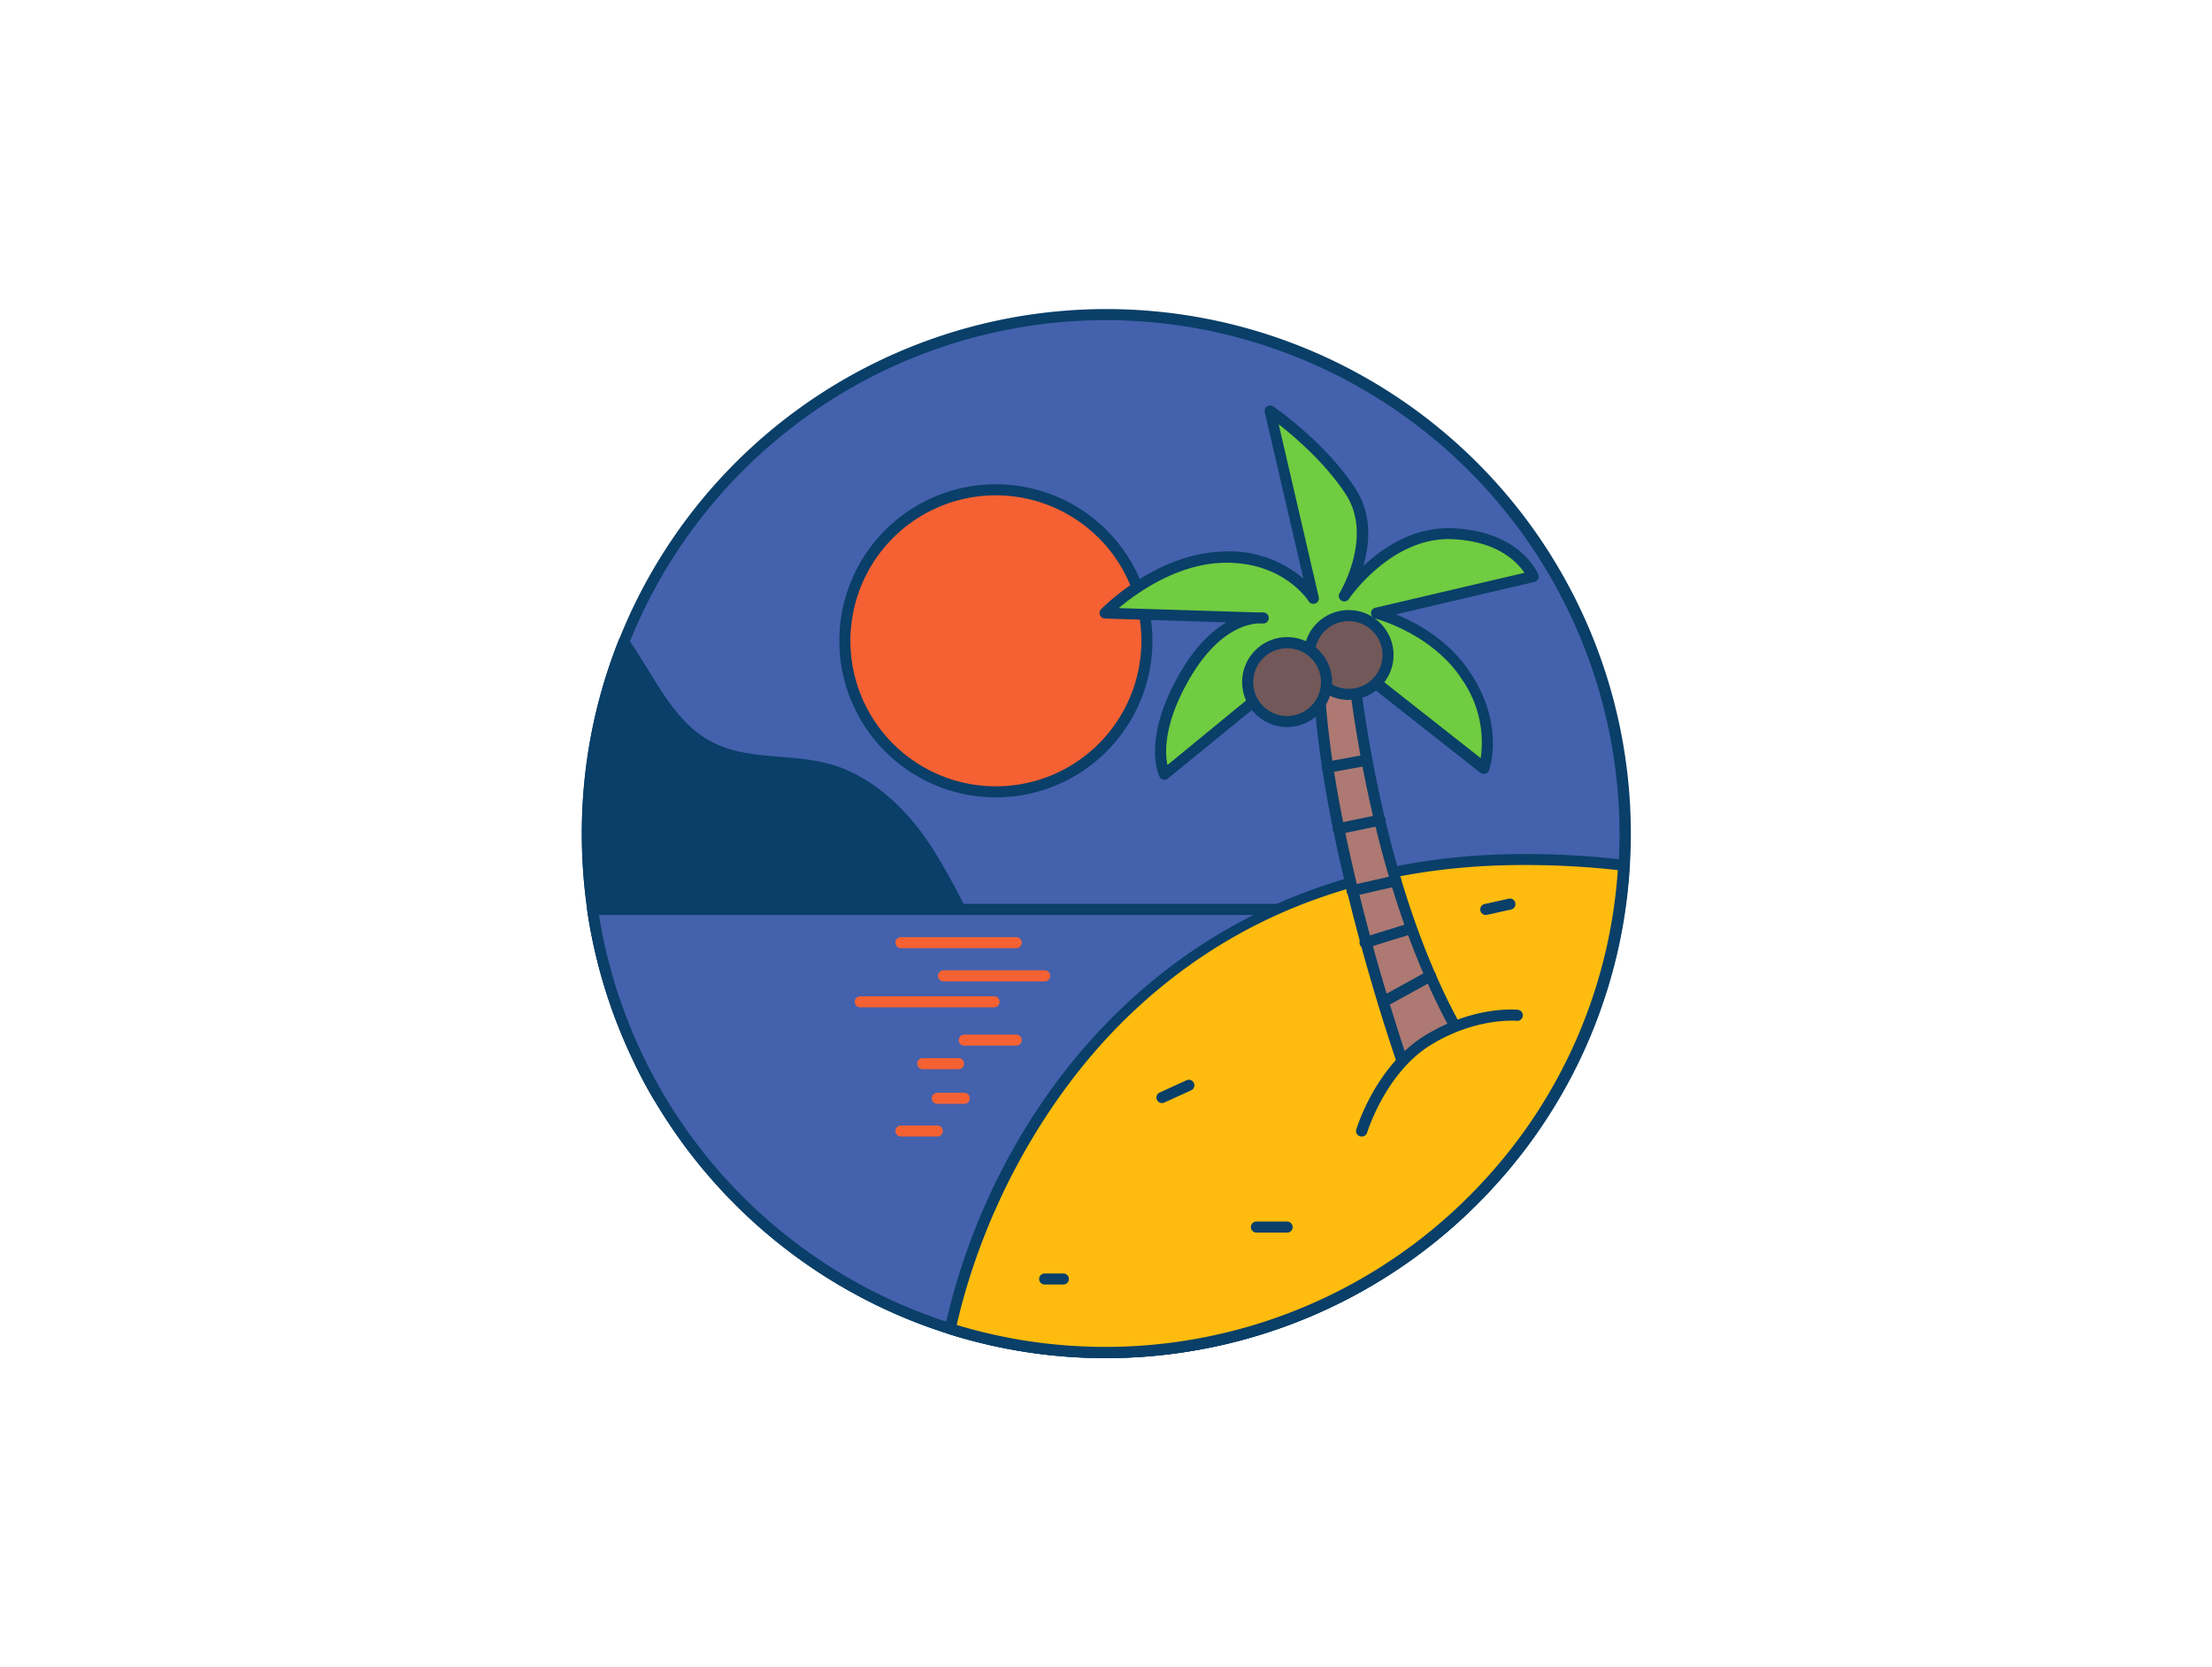 <svg xmlns="http://www.w3.org/2000/svg" viewBox="0 0 400 300" width="406" height="306" class="illustration styles_illustrationTablet__1DWOa"><g id="_546_summer_landscape_outline" data-name="#546_summer_landscape_outline"><path d="M293.85,150c0,1.93-.06,3.84-.18,5.74-.06,1-.13,2.07-.23,3.1a93.86,93.86,0,0,1-174.26,38.88c-1.45-2.44-2.79-5-4-7.54A93.86,93.86,0,1,1,293.85,150Z" fill="#4461ad"></path><path d="M200,244.85a94.91,94.91,0,0,1-81.68-46.62c-1.46-2.45-2.82-5-4-7.62a94.12,94.12,0,0,1-8.11-26.75,95.42,95.42,0,0,1-1-13.86,94.85,94.85,0,0,1,189.7,0c0,1.94-.06,3.89-.18,5.8-.06,1-.13,2.09-.23,3.14a93.89,93.89,0,0,1-24.92,55.57A95.14,95.14,0,0,1,200,244.85Zm0-187.7a92.88,92.88,0,0,0-83.93,132.6c1.21,2.55,2.54,5.06,4,7.46a92.85,92.85,0,0,0,148,15.94,91.84,91.84,0,0,0,24.38-54.4c.1-1,.17-2,.23-3.07.12-1.87.18-3.78.18-5.68A93,93,0,0,0,200,57.15Z" fill="#093f68"></path><circle cx="180.09" cy="115.14" r="27.31" fill="#f56132"></circle><path d="M180.09,143.45a28.31,28.31,0,1,1,28.31-28.31A28.34,28.34,0,0,1,180.09,143.45Zm0-54.62a26.31,26.31,0,1,0,26.31,26.31A26.34,26.34,0,0,0,180.09,88.83Z" fill="#093f68"></path><path d="M171,192.51a235.13,235.13,0,0,1-51.77,5.21c-1.45-2.44-2.79-5-4-7.54a94,94,0,0,1-2.42-74.8c4.84,7,8.3,15.41,15.81,19.11s16.15,1.61,23.71,4.76a26.31,26.31,0,0,1,2.51,1.21c5.71,3.14,10.32,8.38,13.66,13.86C173.59,162.8,188.06,188.83,171,192.51Z" fill="#093f68"></path><path d="M121.63,198.73h-2.46a1,1,0,0,1-.85-.49c-1.46-2.45-2.82-5-4-7.62a94.12,94.12,0,0,1-8.11-26.75,95.42,95.42,0,0,1-1-13.86,94.18,94.18,0,0,1,6.67-35,1,1,0,0,1,.82-.62,1,1,0,0,1,.93.42c1.21,1.74,2.34,3.59,3.44,5.37,3.39,5.53,6.59,10.75,12,13.41,3.71,1.84,7.74,2.17,12,2.52,3.88.32,7.9.66,11.64,2.22a28.48,28.48,0,0,1,2.61,1.25c6.68,3.67,11.32,9.76,14,14.22,5.31,8.74,13.64,24.75,9.78,33.73-1.34,3.11-4,5.12-7.91,6h0A236.3,236.3,0,0,1,121.63,198.73Zm-1.88-2a234.3,234.3,0,0,0,51-5.19c3.28-.7,5.41-2.27,6.49-4.79,3.64-8.46-5.53-25.13-9.64-31.9-2.6-4.25-7-10.05-13.29-13.5a23.45,23.45,0,0,0-2.42-1.17c-3.45-1.44-7.13-1.74-11-2.06-4.27-.36-8.68-.72-12.73-2.72-5.92-2.92-9.43-8.64-12.82-14.16-.75-1.23-1.52-2.48-2.31-3.7a93,93,0,0,0,3.08,72.22C117.2,192.13,118.44,194.47,119.75,196.72Zm51.2-4.21h0Z" fill="#093f68"></path><path d="M107.15,163.71a93.85,93.85,0,0,0,161.64,50.12V163.71Z" fill="#4461ad"></path><path d="M200,244.85a94.87,94.87,0,0,1-93.84-81,1,1,0,0,1,.23-.79,1,1,0,0,1,.76-.35H268.79a1,1,0,0,1,1,1v50.12a1,1,0,0,1-.27.68A95.14,95.14,0,0,1,200,244.85Zm-91.69-80.14a92.85,92.85,0,0,0,159.48,48.73V164.71Z" fill="#093f68"></path><path d="M183.76,170.72H162.92a1,1,0,0,1,0-2h20.84a1,1,0,0,1,0,2Z" fill="#f56132"></path><path d="M188.91,176.72H170.62a1,1,0,0,1,0-2h18.29a1,1,0,0,1,0,2Z" fill="#f56132"></path><path d="M179.76,181.42h-24.2a1,1,0,0,1,0-2h24.2a1,1,0,0,1,0,2Z" fill="#f56132"></path><path d="M171.84,239.55a93.9,93.9,0,0,0,121.6-80.71c.1-1,.17-2.06.23-3.1a151,151,0,0,0-18.11-1C209.65,154.7,179.67,203.94,171.84,239.55Z" fill="#ffbc0e"></path><path d="M200,244.85a94.72,94.72,0,0,1-28.46-4.35,1,1,0,0,1-.68-1.17c8.69-39.5,41.32-85.63,104.7-85.63a151.37,151.37,0,0,1,18.23,1.05,1,1,0,0,1,.88,1.05c-.06,1-.13,2.09-.23,3.14a93.89,93.89,0,0,1-24.92,55.57A95.14,95.14,0,0,1,200,244.85Zm-27-6a93,93,0,0,0,95-25.72,91.84,91.84,0,0,0,24.38-54.4c.07-.71.13-1.42.17-2.13a152.19,152.19,0,0,0-17.05-.92c-29.35,0-53.89,9.68-72.93,28.78C188.44,198.71,177.68,218.48,173,238.87Z" fill="#093f68"></path><path d="M183.76,188.34h-9.39a1,1,0,0,1,0-2h9.39a1,1,0,0,1,0,2Z" fill="#f56132"></path><path d="M173.34,192.6h-6.48a1,1,0,0,1,0-2h6.48a1,1,0,0,1,0,2Z" fill="#f56132"></path><path d="M254.59,194.13S235,139.5,239,109.93h4.78s2.25,45.9,20.83,77.43Z" fill="#ad7972"></path><path d="M254.59,195.13a1.15,1.15,0,0,1-.31,0,1,1,0,0,1-.63-.62c-.05-.14-5-13.9-9.32-31.1-5.88-23.16-8-41.18-6.37-53.57a1,1,0,0,1,1-.87h4.78a1,1,0,0,1,1,.95c0,.46,2.45,46,20.69,77a1,1,0,0,1-.3,1.34l-10,6.77A1,1,0,0,1,254.59,195.13Zm-14.76-84.2c-3.08,26.72,12.47,73.5,15.28,81.65l8.12-5.52c-16.61-28.84-20-69.42-20.44-76.13Z" fill="#093f68"></path><path d="M239.63,115.48l28.73,22.61s2.69-7.35-3-16.33-16.45-11.67-16.45-11.67l28.32-6.63s-3-7.3-14.64-7.75S243.14,107,243.14,107s6.51-10.55,1.13-18.85-14.59-14.59-14.59-14.59l7.85,33.89s-4.93-7.86-16.61-7.41-21.09,10.1-21.09,10.1l28.55.9s-7.46-1.12-14.19,10.55-3.59,17.73-3.59,17.73Z" fill="#70cc40"></path><path d="M210.6,140.27l-.2,0a1,1,0,0,1-.69-.52c-.14-.27-3.31-6.68,3.61-18.69,2.87-5,5.89-7.74,8.48-9.26l-22-.69a1,1,0,0,1-.68-1.7c.4-.4,9.84-9.94,21.78-10.4a20.6,20.6,0,0,1,14.8,4.89l-7-30.15a1,1,0,0,1,1.54-1c.38.26,9.43,6.5,14.87,14.87,3.06,4.73,2.57,10,1.42,14,3.54-3.33,9.12-7.12,16.1-6.83,12.18.46,15.4,8,15.53,8.36a1,1,0,0,1-.7,1.35l-25,5.85c3.77,1.54,9.83,4.82,13.71,11,5.88,9.29,3.2,16.89,3.09,17.2a1,1,0,0,1-.67.62,1,1,0,0,1-.89-.17l-28.1-22.12L211.23,140A1,1,0,0,1,210.6,140.27ZM227.48,112c-1.94.1-7.31,1.22-12.42,10.08-4.63,8-4.41,13.26-3.95,15.52L239,114.71a1,1,0,0,1,1.26,0l27.5,21.64a19.93,19.93,0,0,0-3.23-14c-5.4-8.52-15.75-11.21-15.86-11.24a1,1,0,0,1,0-1.94l27-6.33c-1.28-1.91-4.87-5.76-13.16-6.08-10.93-.42-18.5,10.68-18.57,10.79a1,1,0,0,1-1.69-1.07c.06-.1,6.11-10.12,1.14-17.79-3.65-5.62-9.15-10.35-12.16-12.7l7.24,31.23a1,1,0,0,1-1.82.76c-.19-.3-4.82-7.35-15.73-6.94-8.23.32-15.41,5.48-18.62,8.18l25.22.79a6.41,6.41,0,0,1,1,0,1,1,0,0,1-.18,2Z" fill="#093f68"></path><circle cx="243.89" cy="117.7" r="7.12" fill="#725858"></circle><path d="M243.89,125.82A8.12,8.12,0,1,1,252,117.7,8.13,8.13,0,0,1,243.89,125.82Zm0-14.24A6.12,6.12,0,1,0,250,117.7,6.13,6.13,0,0,0,243.89,111.58Z" fill="#093f68"></path><circle cx="232.76" cy="122.6" r="7.12" fill="#725858"></circle><path d="M232.75,130.73a8.13,8.13,0,1,1,8.13-8.13A8.14,8.14,0,0,1,232.75,130.73Zm0-14.25a6.13,6.13,0,1,0,6.13,6.12A6.13,6.13,0,0,0,232.75,116.48Z" fill="#093f68"></path><path d="M274.42,182.86s-7.51-.8-16.15,4.48-12,16.44-12,16.44" fill="#ffbc0e"></path><path d="M246.26,204.78a1,1,0,0,1-1-1.29c.15-.47,3.6-11.59,12.45-17s16.45-4.66,16.77-4.63a1,1,0,0,1-.21,2c-.07,0-7.3-.68-15.51,4.34S247.25,204,247.22,204.07A1,1,0,0,1,246.26,204.78Z" fill="#093f68"></path><path d="M174.37,198.87h-4.88a1,1,0,0,1,0-2h4.88a1,1,0,0,1,0,2Z" fill="#f56132"></path><path d="M169.49,204.78h-6.57a1,1,0,0,1,0-2h6.57a1,1,0,0,1,0,2Z" fill="#f56132"></path><path d="M210.12,198.73a1,1,0,0,1-.91-.58,1,1,0,0,1,.49-1.33l4.87-2.22a1,1,0,1,1,.83,1.82l-4.87,2.22A1,1,0,0,1,210.12,198.73Z" fill="#093f68"></path><path d="M232.75,222.15H227.2a1,1,0,0,1,0-2h5.55a1,1,0,0,1,0,2Z" fill="#093f68"></path><path d="M268.79,164.71a1,1,0,0,1-.22-2l4.22-.93a1,1,0,1,1,.44,1.95l-4.22.94Z" fill="#093f68"></path><path d="M192.29,231.54h-3.38a1,1,0,0,1,0-2h3.38a1,1,0,0,1,0,2Z" fill="#093f68"></path><path d="M240.09,139a1,1,0,0,1-.18-2l6.17-1.13a1,1,0,0,1,.36,2L240.27,139Z" fill="#093f68"></path><path d="M242.08,150.13a1,1,0,0,1-.2-2l7.38-1.53a1,1,0,1,1,.41,1.95l-7.38,1.54Z" fill="#093f68"></path><path d="M244.6,161.34a1,1,0,0,1-.22-2l7.81-1.78a1,1,0,0,1,1.2.76,1,1,0,0,1-.76,1.19l-7.8,1.78A.9.9,0,0,1,244.6,161.34Z" fill="#093f68"></path><path d="M247,170.72a1,1,0,0,1-.3-2l8.22-2.54a1,1,0,0,1,.59,1.91l-8.22,2.54A.93.93,0,0,1,247,170.72Z" fill="#093f68"></path><path d="M250.13,181.42a1,1,0,0,1-.88-.52,1,1,0,0,1,.4-1.36l8.52-4.69a1,1,0,1,1,1,1.75l-8.53,4.69A.94.94,0,0,1,250.13,181.42Z" fill="#093f68"></path></g></svg>